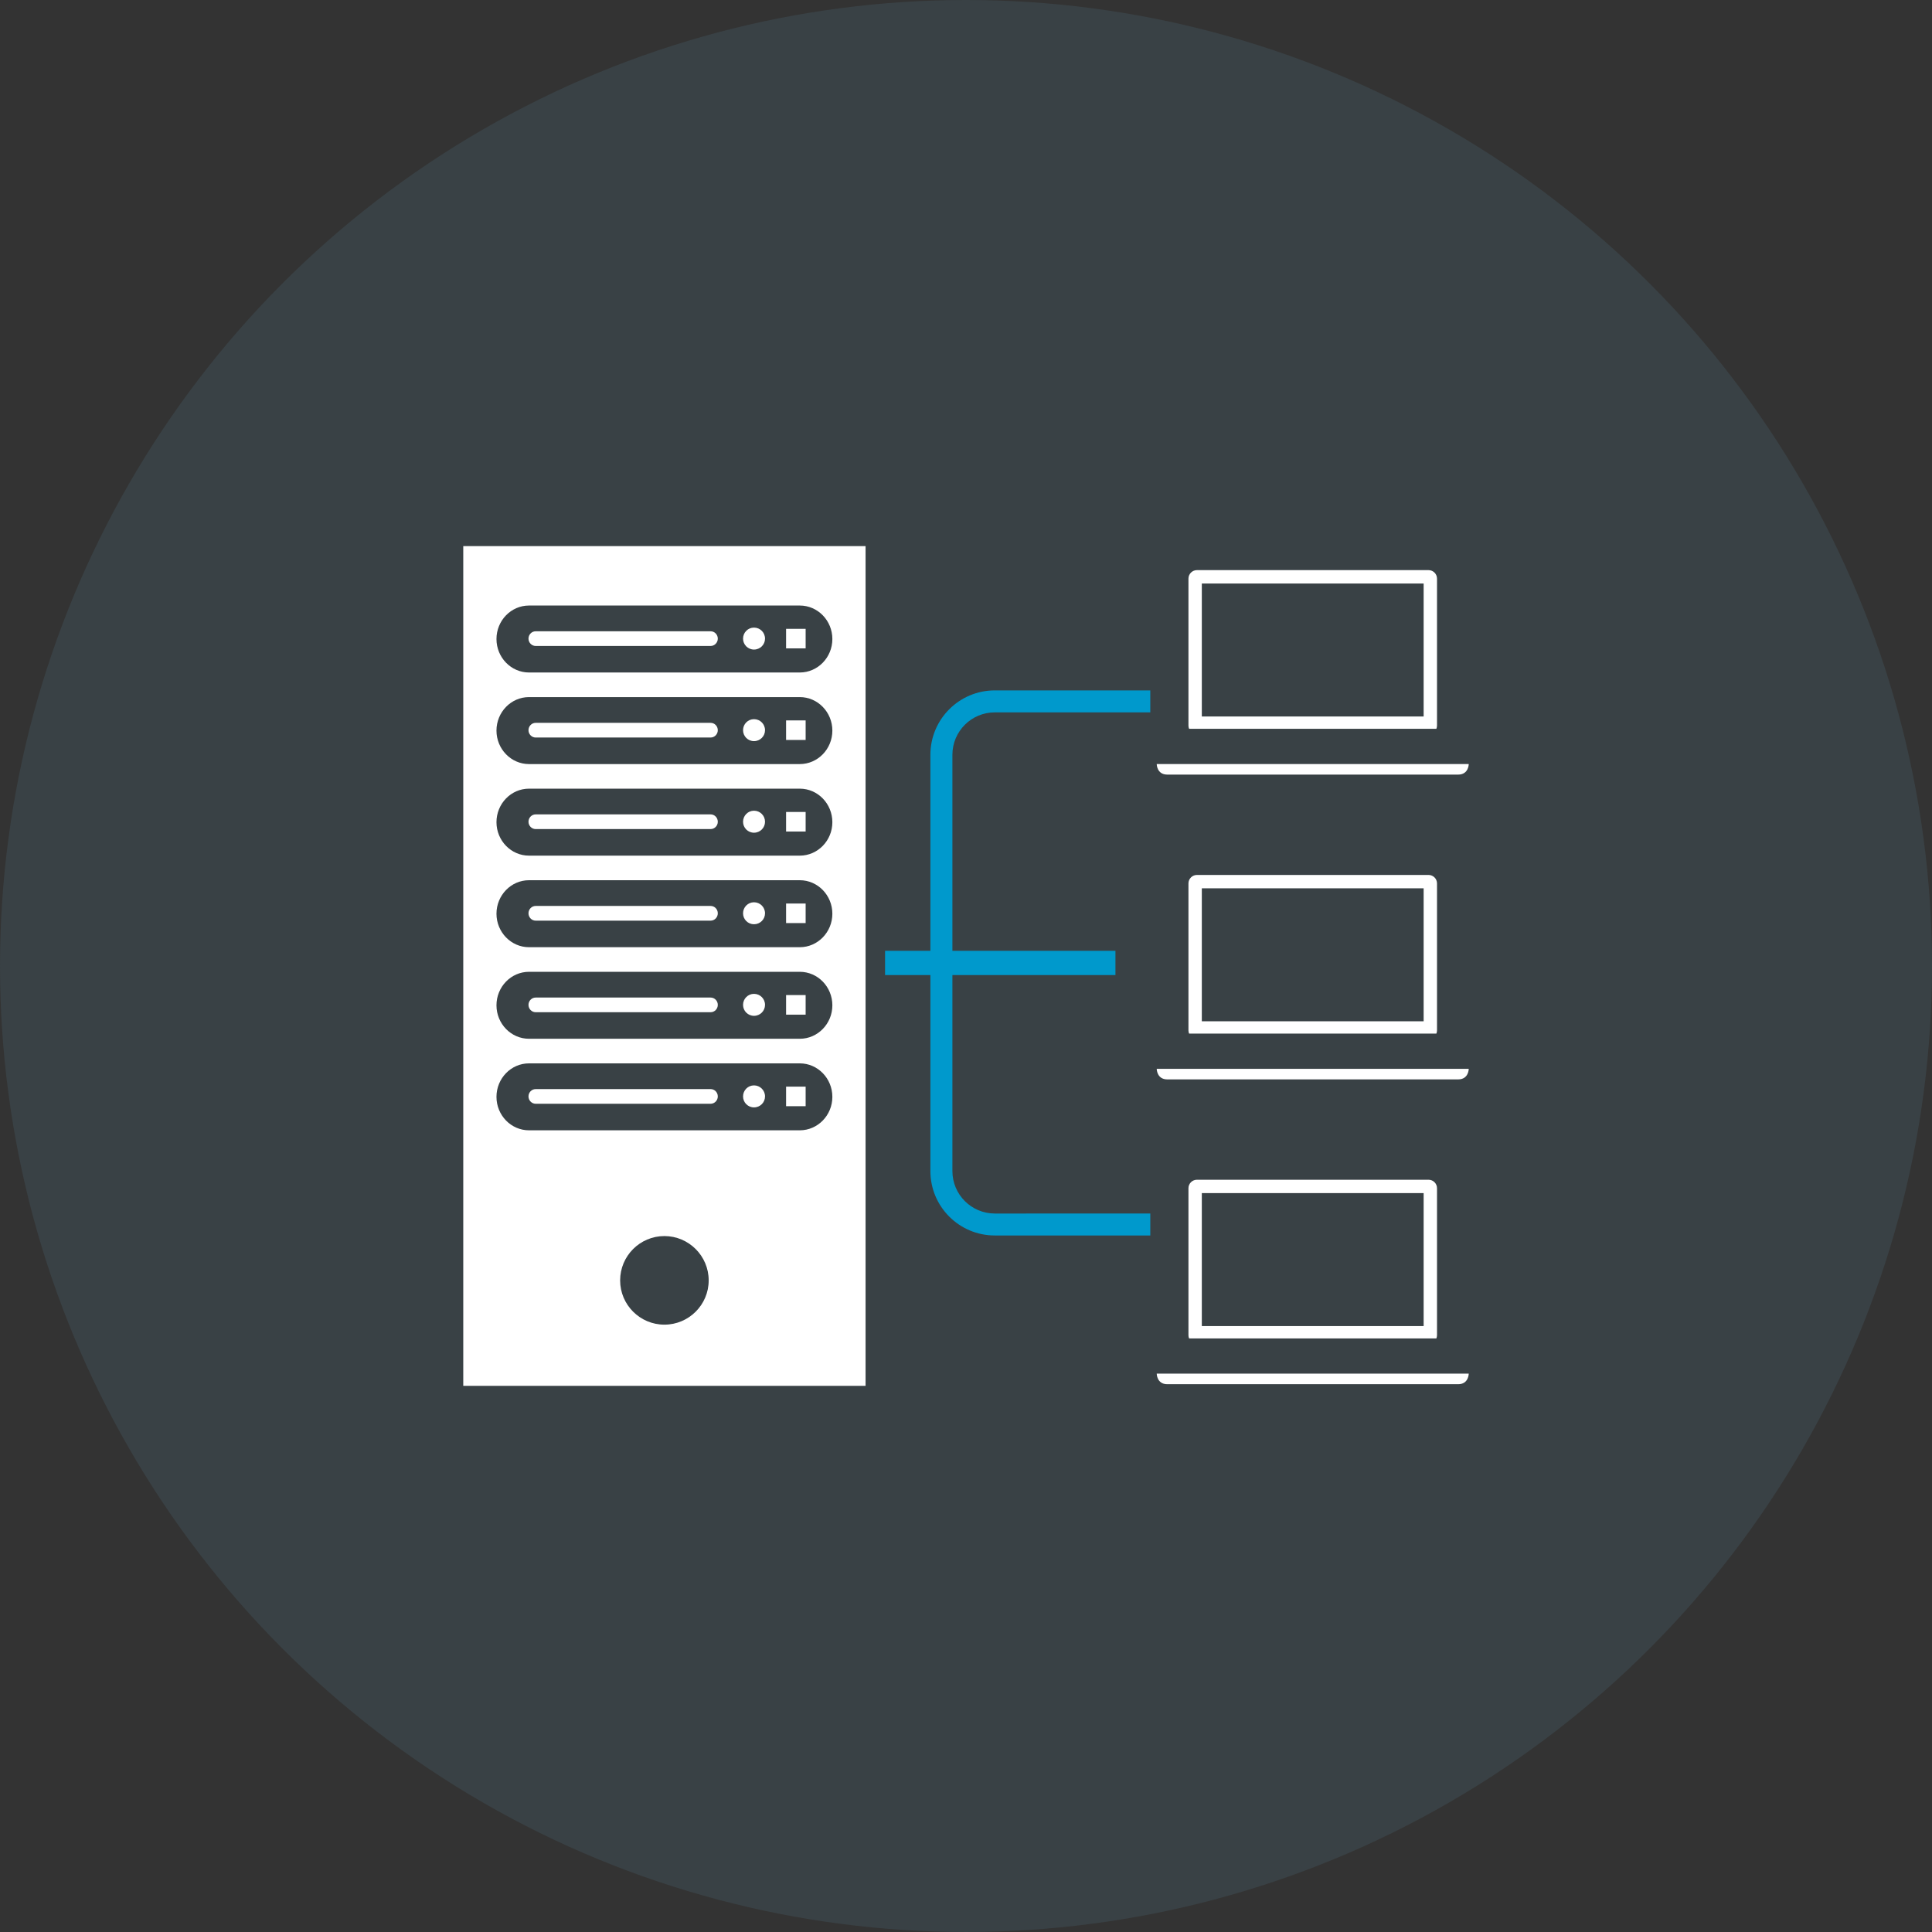 <?xml version="1.0" encoding="iso-8859-1"?>
<!-- Generator: Adobe Illustrator 17.1.0, SVG Export Plug-In . SVG Version: 6.00 Build 0)  -->
<!DOCTYPE svg PUBLIC "-//W3C//DTD SVG 1.1//EN" "http://www.w3.org/Graphics/SVG/1.1/DTD/svg11.dtd">
<svg version="1.1" xmlns="http://www.w3.org/2000/svg" xmlns:xlink="http://www.w3.org/1999/xlink" x="0px" y="0px"
	 viewBox="0 0 1010 1009.994" style="enable-background:new 0 0 1010 1009.994;" xml:space="preserve">
<rect x="0" y="0" width="1010" height="1009.994" fill="#333333" stroke="none"/>
<g id="shared-server">
	<circle id="label_7_" style="fill:#394145;" cx="505.003" cy="504.997" r="504.997"/>
	<g id="icon_7_">
		<path style="fill:#FFFFFF;" d="M750.905,699.698c0.196-0.527,0.325-1.091,0.325-1.691V621.16c0-2.437-1.984-4.421-4.422-4.421
			H625.72c-2.431,0-4.427,1.984-4.427,4.421v76.847c0,0.599,0.11,1.164,0.337,1.691H750.905z M628.28,623.732h115.961v69.51H628.28
			V623.732z M767.819,718.106c0,0,0,5.525-5.53,5.525c-5.517,0-146.527,0-152.057,0c-5.531,0-5.531-5.525-5.531-5.525h16.928
			h129.275H767.819z"/>
		<path style="fill:#FFFFFF;" d="M750.905,380.995c0.196-0.514,0.325-1.077,0.325-1.666v-76.847c0-2.437-1.984-4.434-4.422-4.434
			H625.72c-2.431,0-4.427,1.997-4.427,4.434v76.847c0,0.588,0.11,1.151,0.337,1.666H750.905z M628.28,305.042h115.961v69.51H628.28
			V305.042z M767.819,399.428c0,0,0,5.512-5.53,5.512c-5.517,0-146.527,0-152.057,0c-5.531,0-5.531-5.512-5.531-5.512h16.928
			h129.275H767.819z"/>
		<path style="fill:#FFFFFF;" d="M750.905,540.346c0.196-0.527,0.325-1.079,0.325-1.666v-76.859c0-2.437-1.984-4.421-4.422-4.421
			H625.72c-2.431,0-4.427,1.984-4.427,4.421v76.859c0,0.587,0.11,1.139,0.337,1.666H750.905z M628.28,464.394h115.961v69.497H628.28
			V464.394z M767.819,558.767c0,0,0,5.512-5.53,5.512c-5.517,0-146.527,0-152.057,0c-5.531,0-5.531-5.512-5.531-5.512h16.928
			h129.275H767.819z"/>
		<path style="fill:#0099CC;" d="M486.388,394.566V497.06h-23.7v12.678h23.7V612.22c0.006,18.593,15.078,33.657,33.671,33.657
			h81.287v-11.476H520.06c-12.249-0.013-22.157-9.934-22.17-22.181V509.738h85.236V497.06H497.89V394.566
			c0.013-12.235,9.921-22.157,22.17-22.157h81.287V360.92H520.06C501.467,360.92,486.395,375.985,486.388,394.566z"/>
		<g>
			<rect x="410.945" y="472.343" style="fill:#FFFFFF;" width="10.221" height="10.216"/>
			<path style="fill:#FFFFFF;" d="M394.171,471.682c-3.172,0-5.721,2.573-5.721,5.768c0,3.173,2.549,5.72,5.721,5.72
				c3.197,0,5.763-2.547,5.763-5.72C399.934,474.254,397.368,471.682,394.171,471.682z"/>
			<path style="fill:#FFFFFF;" d="M371.493,425.738h-91.471c-2.046,0-3.741,1.715-3.741,3.858c0,2.107,1.696,3.822,3.741,3.822
				h91.471c2.069,0,3.754-1.715,3.754-3.822C375.247,427.453,373.563,425.738,371.493,425.738z"/>
			<path style="fill:#FFFFFF;" d="M371.493,473.605h-91.471c-2.046,0-3.741,1.714-3.741,3.845c0,2.12,1.696,3.847,3.741,3.847
				h91.471c2.069,0,3.754-1.727,3.754-3.847C375.247,475.319,373.563,473.605,371.493,473.605z"/>
			<rect x="410.945" y="568.063" style="fill:#FFFFFF;" width="10.221" height="10.228"/>
			<path style="fill:#FFFFFF;" d="M394.171,423.816c-3.172,0-5.721,2.584-5.721,5.781c0,3.161,2.549,5.721,5.721,5.721
				c3.197,0,5.763-2.56,5.763-5.721C399.934,426.399,397.368,423.816,394.171,423.816z"/>
			<path style="fill:#FFFFFF;" d="M371.493,521.496h-91.471c-2.046,0-3.741,1.702-3.741,3.82c0,2.12,1.696,3.847,3.741,3.847h91.471
				c2.069,0,3.754-1.727,3.754-3.847C375.247,523.198,373.563,521.496,371.493,521.496z"/>
			<path style="fill:#FFFFFF;" d="M371.493,569.35h-91.471c-2.046,0-3.741,1.702-3.741,3.833c0,2.107,1.696,3.834,3.741,3.834
				h91.471c2.069,0,3.754-1.727,3.754-3.834C375.247,571.052,373.563,569.35,371.493,569.35z"/>
			<rect x="410.945" y="520.197" style="fill:#FFFFFF;" width="10.221" height="10.24"/>
			<path style="fill:#FFFFFF;" d="M394.171,519.561c-3.172,0-5.721,2.571-5.721,5.756c0,3.173,2.549,5.733,5.721,5.733
				c3.197,0,5.763-2.56,5.763-5.733C399.934,522.132,397.368,519.561,394.171,519.561z"/>
			<rect x="410.945" y="328.743" style="fill:#FFFFFF;" width="10.221" height="10.214"/>
			<path style="fill:#FFFFFF;" d="M394.171,328.094c-3.172,0-5.721,2.572-5.721,5.769c0,3.148,2.549,5.708,5.721,5.708
				c3.197,0,5.763-2.56,5.763-5.708C399.934,330.666,397.368,328.094,394.171,328.094z"/>
			<path style="fill:#FFFFFF;" d="M371.493,330.018h-91.471c-2.046,0-3.741,1.715-3.741,3.845c0,2.095,1.696,3.834,3.741,3.834
				h91.471c2.069,0,3.754-1.74,3.754-3.834C375.247,331.732,373.563,330.018,371.493,330.018z"/>
			<path style="fill:#FFFFFF;" d="M394.171,567.415c-3.172,0-5.721,2.572-5.721,5.768c0,3.173,2.549,5.733,5.721,5.733
				c3.197,0,5.763-2.56,5.763-5.733C399.934,569.987,397.368,567.415,394.171,567.415z"/>
			<path style="fill:#FFFFFF;" d="M242.181,285.506v438.981h210.317V285.506H242.181z M347.327,692.494
				c-12.757,0-23.137-10.374-23.137-23.137c0-12.787,10.38-23.173,23.137-23.173c12.763,0,23.156,10.386,23.156,23.173
				C370.482,682.121,360.09,692.494,347.327,692.494z M418.117,590.895H276.544c-9.37,0-17.001-7.839-17.001-17.479
				c0-9.676,7.631-17.515,17.001-17.515h141.573c9.375,0,17.019,7.839,17.019,17.515
				C435.136,583.057,427.492,590.895,418.117,590.895z M418.117,543.04H276.544c-9.37,0-17.001-7.85-17.001-17.49
				c0-9.676,7.631-17.515,17.001-17.515h141.573c9.375,0,17.019,7.839,17.019,17.515C435.136,535.19,427.492,543.04,418.117,543.04z
				 M418.117,495.174H276.544c-9.37,0-17.001-7.875-17.001-17.49c0-9.677,7.631-17.528,17.001-17.528h141.573
				c9.375,0,17.019,7.852,17.019,17.528C435.136,487.298,427.492,495.174,418.117,495.174z M418.117,447.307H276.544
				c-9.37,0-17.001-7.863-17.001-17.478c0-9.689,7.631-17.54,17.001-17.54h141.573c9.375,0,17.019,7.852,17.019,17.54
				C435.136,439.444,427.492,447.307,418.117,447.307z M418.117,399.441H276.544c-9.37,0-17.001-7.863-17.001-17.49
				c0-9.676,7.631-17.528,17.001-17.528h141.573c9.375,0,17.019,7.852,17.019,17.528
				C435.136,391.578,427.492,399.441,418.117,399.441z M418.117,351.562H276.544c-9.37,0-17.001-7.85-17.001-17.49
				c0-9.676,7.631-17.515,17.001-17.515h141.573c9.375,0,17.019,7.839,17.019,17.515
				C435.136,343.712,427.492,351.562,418.117,351.562z"/>
			<rect x="410.945" y="376.61" style="fill:#FFFFFF;" width="10.221" height="10.227"/>
			<path style="fill:#FFFFFF;" d="M394.171,375.96c-3.172,0-5.721,2.572-5.721,5.769c0,3.161,2.549,5.721,5.721,5.721
				c3.197,0,5.763-2.56,5.763-5.721C399.934,378.533,397.368,375.96,394.171,375.96z"/>
			<path style="fill:#FFFFFF;" d="M371.493,377.884h-91.471c-2.046,0-3.741,1.715-3.741,3.845c0,2.107,1.696,3.834,3.741,3.834
				h91.471c2.069,0,3.754-1.727,3.754-3.834C375.247,379.599,373.563,377.884,371.493,377.884z"/>
			<rect x="410.945" y="424.477" style="fill:#FFFFFF;" width="10.221" height="10.227"/>
		</g>
	</g>
</g>
<g id="Layer_1">
</g>
</svg>
